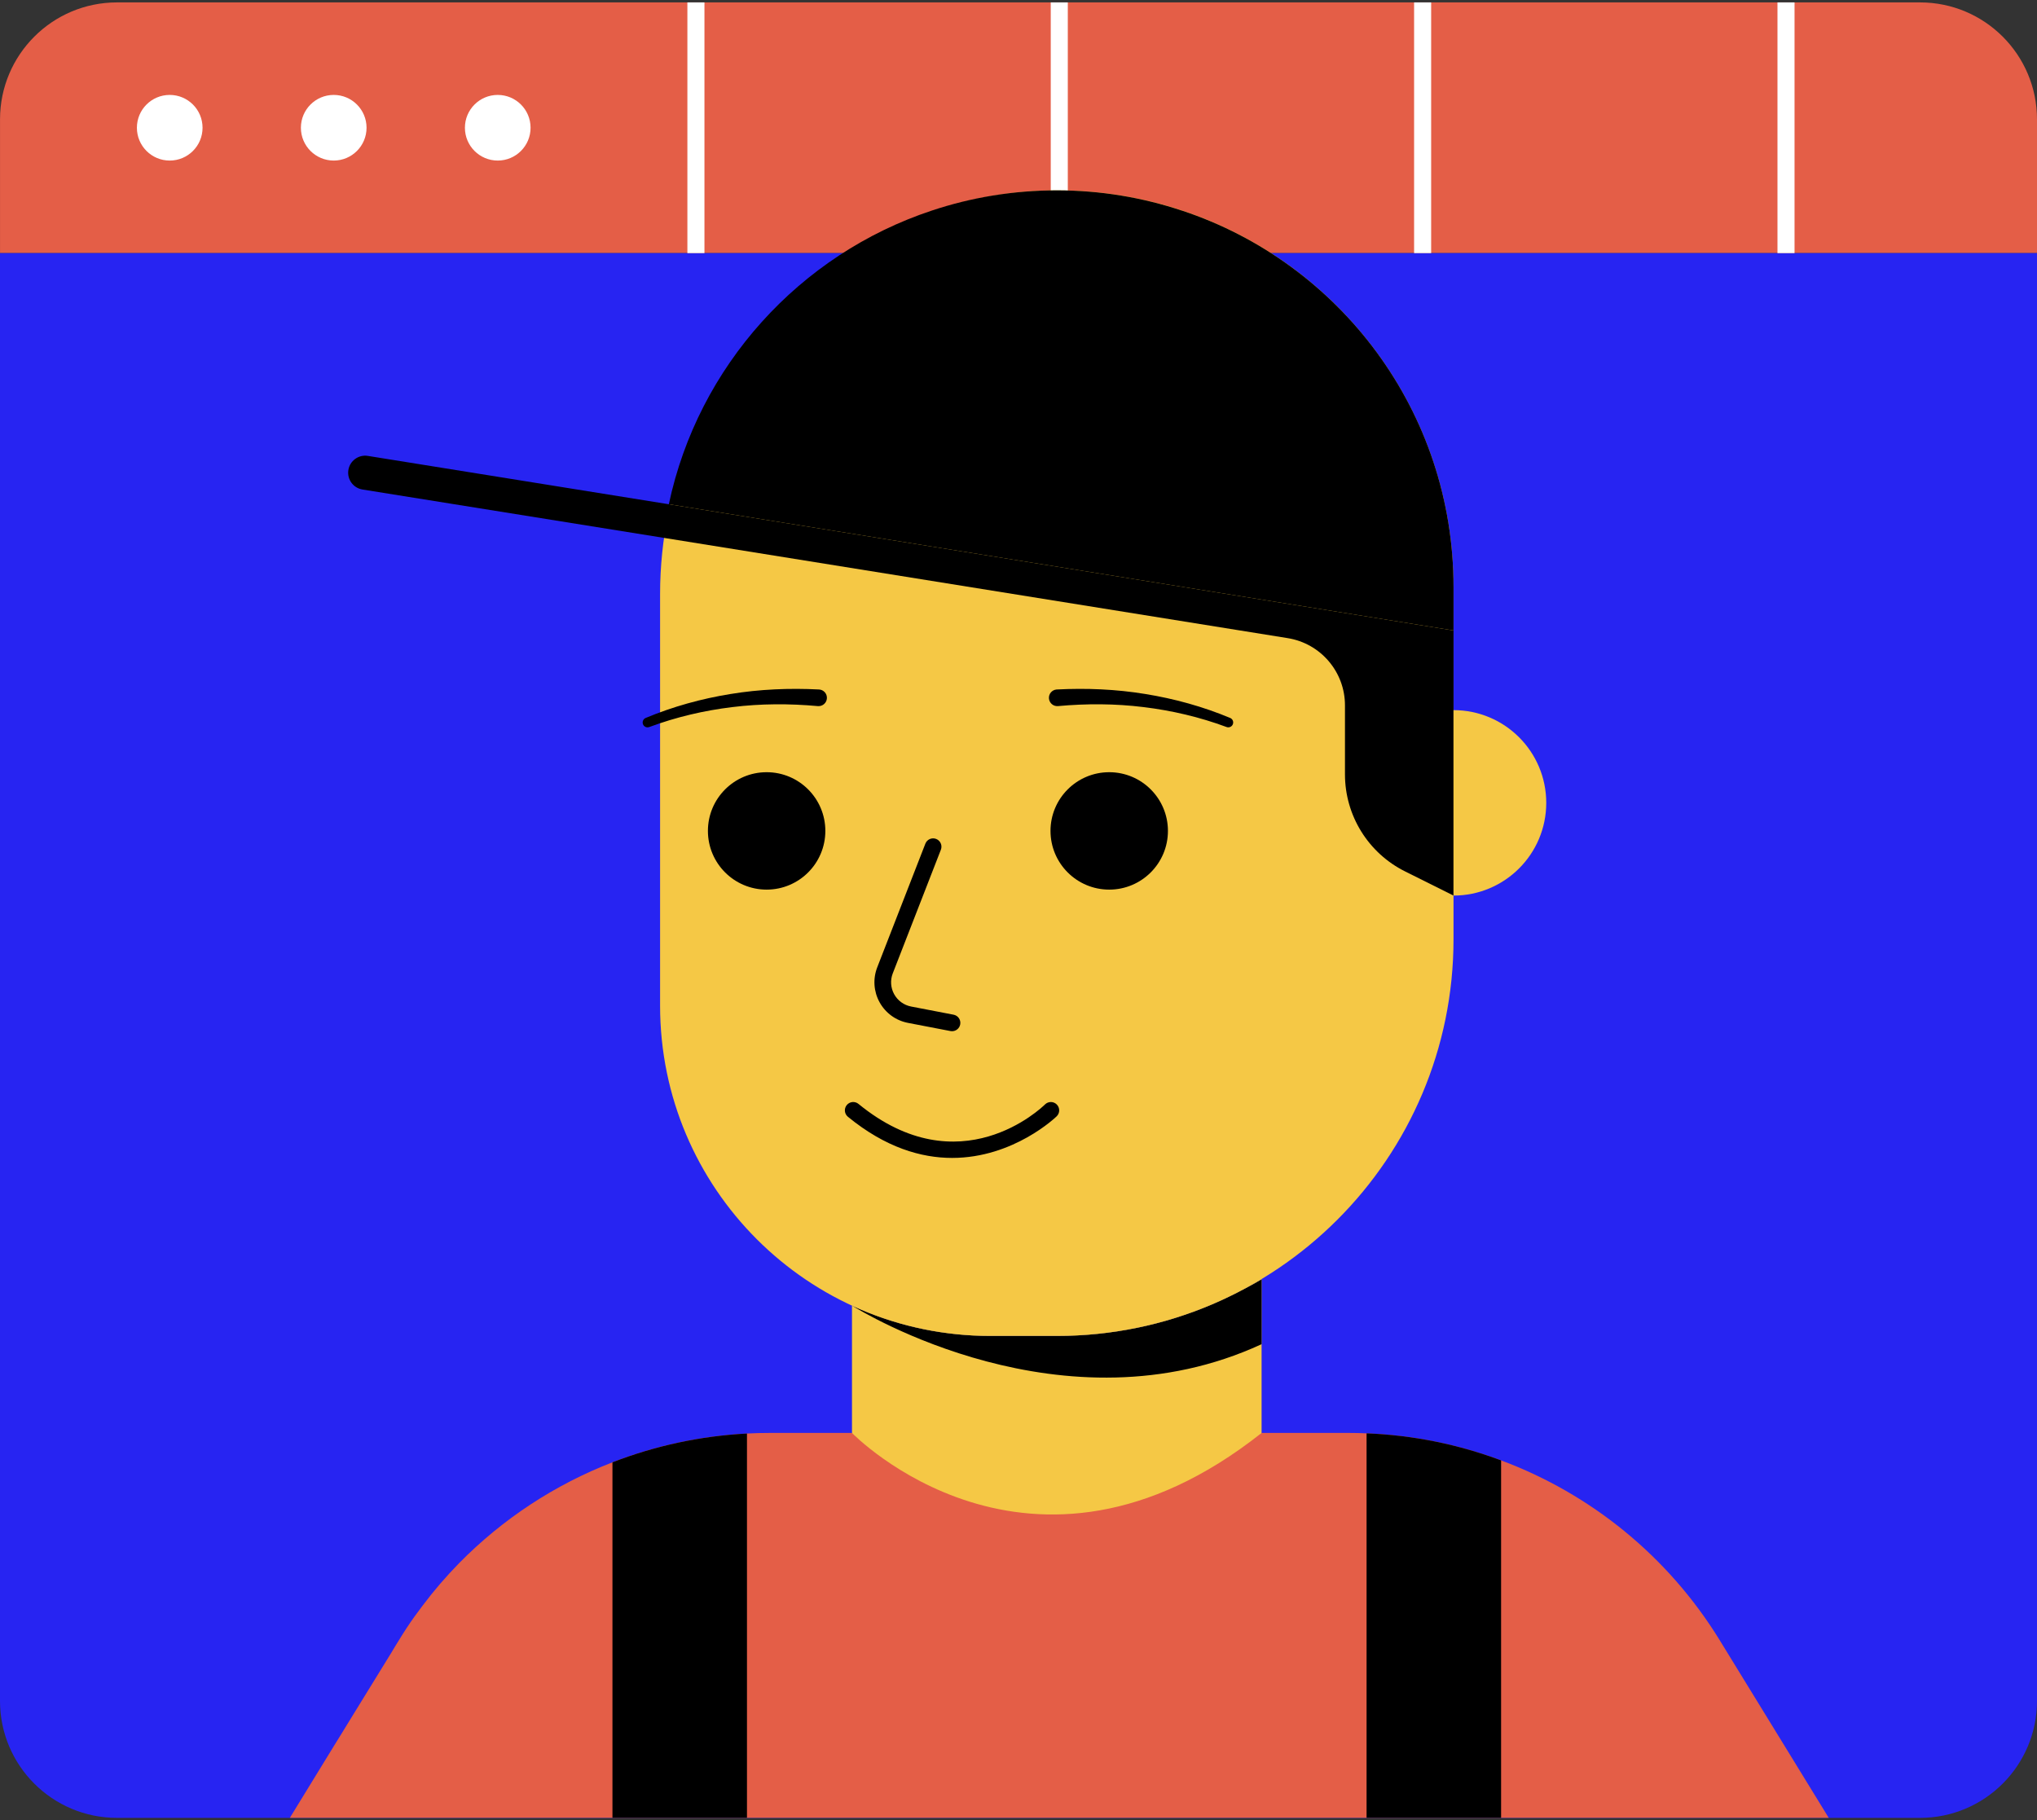 <svg width="367" height="328" viewBox="0 0 367 328" fill="none" xmlns="http://www.w3.org/2000/svg">
<rect x="0" y="0" width="367" height="328" fill="#333333" stroke="none"/>
<g clip-path="url(#clip0_1_1374)">
<path d="M367 21.511V45.604H0.004V21.511C0.004 9.87 9.44 0.433 21.081 0.433H345.923C357.564 0.433 367 9.87 367 21.511V21.511Z" fill="#E45E47"/>
<path d="M367 45.604V306.49C367 318.131 357.563 327.568 345.922 327.568H21.078C9.436 327.567 0 318.131 0 306.49V45.604H367Z" fill="#2724F2"/>
<path d="M30.578 28.933C33.845 28.933 36.493 26.285 36.493 23.019C36.493 19.752 33.845 17.104 30.578 17.104C27.312 17.104 24.664 19.752 24.664 23.019C24.664 26.285 27.312 28.933 30.578 28.933Z" fill="white"/>
<path d="M60.125 28.933C63.392 28.933 66.04 26.285 66.04 23.019C66.04 19.752 63.392 17.104 60.125 17.104C56.859 17.104 54.211 19.752 54.211 23.019C54.211 26.285 56.859 28.933 60.125 28.933Z" fill="white"/>
<path d="M89.676 28.933C92.943 28.933 95.591 26.285 95.591 23.019C95.591 19.752 92.943 17.104 89.676 17.104C86.41 17.104 83.762 19.752 83.762 23.019C83.762 26.285 86.41 28.933 89.676 28.933Z" fill="white"/>
<path d="M123.844 0.433H126.919V45.605H123.844V0.433Z" fill="white"/>
<path d="M189.309 0.433H192.383V45.605H189.309V0.433Z" fill="white"/>
<path d="M254.773 0.433H257.848V45.605H254.773V0.433Z" fill="white"/>
<path d="M320.242 0.433H323.317V45.605H320.242V0.433Z" fill="white"/>
<path d="M52.219 327.564H329.479L309.817 295.526C300.53 280.416 286.571 269.159 270.45 263.154C262.778 260.28 254.608 258.602 246.214 258.279C245.17 258.225 244.105 258.204 243.051 258.204H138.659C137.293 258.204 135.937 258.236 134.58 258.312C126.175 258.753 118.007 260.528 110.344 263.499C99.991 267.502 90.563 273.691 82.729 281.654C80.394 284.044 78.22 286.552 76.186 289.263C75.68 289.92 75.184 290.598 74.7 291.265C73.699 292.653 72.763 294.096 71.892 295.527C71.419 296.269 70.977 297.022 70.503 297.809C68.158 301.618 65.714 305.589 63.196 309.679C62.194 311.293 61.194 312.982 60.161 314.608C57.546 318.868 54.898 323.205 52.219 327.564V327.564Z" fill="#E45E47"/>
<path d="M227.297 230.463V258.19L227.244 258.208H227.297C185.523 291.266 153.5 258.208 153.5 258.208H153.57L153.5 258.19V235.251C153.517 235.269 153.535 235.286 153.553 235.286C154.482 235.707 155.429 236.11 156.377 236.496C157.797 237.057 159.252 237.583 160.726 238.04C163.813 239.004 167.004 239.723 170.284 240.162C170.81 240.232 171.318 240.302 171.845 240.355C174.002 240.601 176.194 240.723 178.421 240.723H190.399C191.17 240.723 191.925 240.705 192.697 240.688C193.346 240.67 193.977 240.635 194.626 240.6C195.135 240.565 195.644 240.53 196.17 240.495C196.661 240.46 197.169 240.407 197.66 240.355C197.713 240.355 197.783 240.355 197.853 240.337C199.01 240.214 200.151 240.074 201.291 239.899C201.887 239.811 202.466 239.706 203.062 239.601C203.554 239.513 204.045 239.425 204.536 239.32C205.027 239.232 205.535 239.127 206.044 239.004C206.763 238.846 207.483 238.671 208.184 238.496C209.429 238.18 210.656 237.83 211.867 237.443C212.235 237.32 212.603 237.215 212.972 237.075C213.48 236.917 213.971 236.742 214.462 236.566C214.988 236.391 215.515 236.18 216.041 235.987C218.952 234.865 221.758 233.567 224.476 232.094C225.421 231.585 226.368 231.042 227.297 230.463V230.463Z" fill="#F5C845"/>
<path d="M227.295 230.533V242.213C191.694 258.663 155.216 236.32 153.551 235.286C154.48 235.707 155.427 236.11 156.374 236.496C157.795 237.057 159.25 237.583 160.724 238.04C163.81 239.004 167.002 239.723 170.282 240.162C170.808 240.232 171.316 240.302 171.842 240.355C174 240.601 176.191 240.723 178.419 240.723H190.397C191.168 240.723 191.922 240.705 192.695 240.688C193.344 240.67 193.975 240.635 194.624 240.6C195.133 240.565 195.641 240.53 196.167 240.495C196.677 240.46 197.167 240.407 197.658 240.355C197.711 240.355 197.781 240.355 197.851 240.337C199.008 240.214 200.148 240.074 201.289 239.899C201.885 239.811 202.481 239.706 203.06 239.601C203.551 239.513 204.042 239.425 204.534 239.32C205.025 239.232 205.533 239.127 206.042 239.004C206.761 238.846 207.48 238.671 208.181 238.496C209.427 238.18 210.654 237.83 211.864 237.443C212.232 237.32 212.601 237.215 212.97 237.075C213.478 236.917 213.969 236.742 214.46 236.566C214.986 236.391 215.512 236.18 216.038 235.987C218.95 234.865 221.756 233.567 224.474 232.094C225.419 231.62 226.348 231.094 227.295 230.533V230.533Z" fill="black"/>
<path d="M156.375 236.495C157.795 237.056 159.251 237.582 160.724 238.039C159.252 237.582 157.795 237.074 156.375 236.495Z" fill="#F5C845"/>
<path d="M118.926 181.232V107.032C118.926 67.422 151.332 34.005 190.941 34.298C210.472 34.443 228.132 42.41 240.946 55.225C253.879 68.177 261.875 86.046 261.875 105.77V169.252C261.875 208.726 229.875 240.727 190.4 240.727H178.42C145.562 240.727 118.926 214.091 118.926 181.232V181.232Z" fill="#F5C845"/>
<path d="M261.878 105.794V113.606L120.5 90.863C125.783 65.956 144.06 45.844 167.864 37.95C174.942 35.584 182.551 34.3 190.425 34.3C198.277 34.3 205.865 35.585 212.944 37.95H212.964C241.399 47.374 261.878 74.177 261.878 105.794V105.794Z" fill="black"/>
<path d="M261.881 113.606V161.378L253.17 157.033C246.521 153.729 242.319 146.957 242.319 139.532V127.098C242.319 121.075 237.946 115.943 231.999 114.987L119.482 96.9L65.307 88.206C63.638 87.938 62.501 86.37 62.765 84.699C63.03 83.024 64.605 81.881 66.279 82.15L120.502 90.863L261.881 113.606Z" fill="black"/>
<path d="M261.875 127.961C271.103 127.961 278.583 135.442 278.583 144.669C278.583 153.897 271.102 161.377 261.875 161.377V127.961Z" fill="#F5C845"/>
<path d="M171.525 185.815C171.431 185.815 171.336 185.806 171.24 185.788L163.586 184.316C161.409 183.897 159.546 182.545 158.474 180.604C157.402 178.665 157.248 176.367 158.051 174.302L166.72 152.023C167.02 151.251 167.889 150.868 168.662 151.169C169.434 151.47 169.816 152.339 169.516 153.111L160.848 175.39C160.368 176.623 160.46 177.995 161.1 179.153C161.74 180.311 162.853 181.119 164.153 181.369L171.807 182.842C172.62 182.998 173.153 183.785 172.997 184.598C172.858 185.316 172.23 185.815 171.525 185.815V185.815Z" fill="black"/>
<path d="M171.542 208.649C165.983 208.649 159.555 206.794 152.769 201.238C152.127 200.713 152.033 199.768 152.558 199.127C153.083 198.487 154.028 198.391 154.67 198.917C172.88 213.821 187.656 199.624 188.276 199.011C188.866 198.43 189.816 198.435 190.397 199.023C190.979 199.611 190.976 200.558 190.389 201.141C190.275 201.254 182.64 208.649 171.542 208.649V208.649Z" fill="black"/>
<path d="M199.844 160.303C205.687 160.303 210.423 155.567 210.423 149.724C210.423 143.882 205.687 139.146 199.844 139.146C194.002 139.146 189.266 143.882 189.266 149.724C189.266 155.567 194.002 160.303 199.844 160.303Z" fill="black"/>
<path d="M220.991 131.006C216.159 129.208 211.107 128.026 206.004 127.41C200.899 126.777 195.734 126.77 190.63 127.232L190.617 127.233C189.792 127.308 189.062 126.699 188.987 125.873C188.912 125.048 189.521 124.318 190.346 124.243C190.364 124.242 190.387 124.24 190.405 124.239C195.731 123.968 201.085 124.19 206.336 125.052C211.587 125.898 216.74 127.324 221.639 129.37C222.087 129.557 222.298 130.072 222.111 130.521C221.929 130.958 221.43 131.168 220.991 131.006V131.006Z" fill="black"/>
<path d="M138.122 160.303C143.964 160.303 148.7 155.567 148.7 149.724C148.7 143.882 143.964 139.146 138.122 139.146C132.279 139.146 127.543 143.882 127.543 149.724C127.543 155.567 132.279 160.303 138.122 160.303Z" fill="black"/>
<path d="M116.325 129.371C121.225 127.325 126.377 125.899 131.628 125.053C136.88 124.191 142.233 123.968 147.559 124.24C148.386 124.282 149.023 124.987 148.981 125.815C148.939 126.644 148.234 127.28 147.406 127.238C147.388 127.237 147.371 127.236 147.353 127.234L147.334 127.233C142.23 126.771 137.067 126.778 131.96 127.411C126.856 128.027 121.805 129.209 116.972 131.007C116.518 131.178 116.011 130.948 115.84 130.494C115.675 130.049 115.894 129.554 116.325 129.371V129.371Z" fill="black"/>
<path d="M246.211 258.278V327.563H270.447V263.153C262.773 260.28 254.605 258.601 246.211 258.278V258.278Z" fill="black"/>
<path d="M110.344 263.498V327.564H134.58V258.311C126.175 258.752 118.007 260.527 110.344 263.498V263.498Z" fill="black"/>
</g>
<defs>
<clipPath id="clip0_1_1374">
<rect width="367" height="328" fill="white"/>
</clipPath>
</defs>
</svg>
